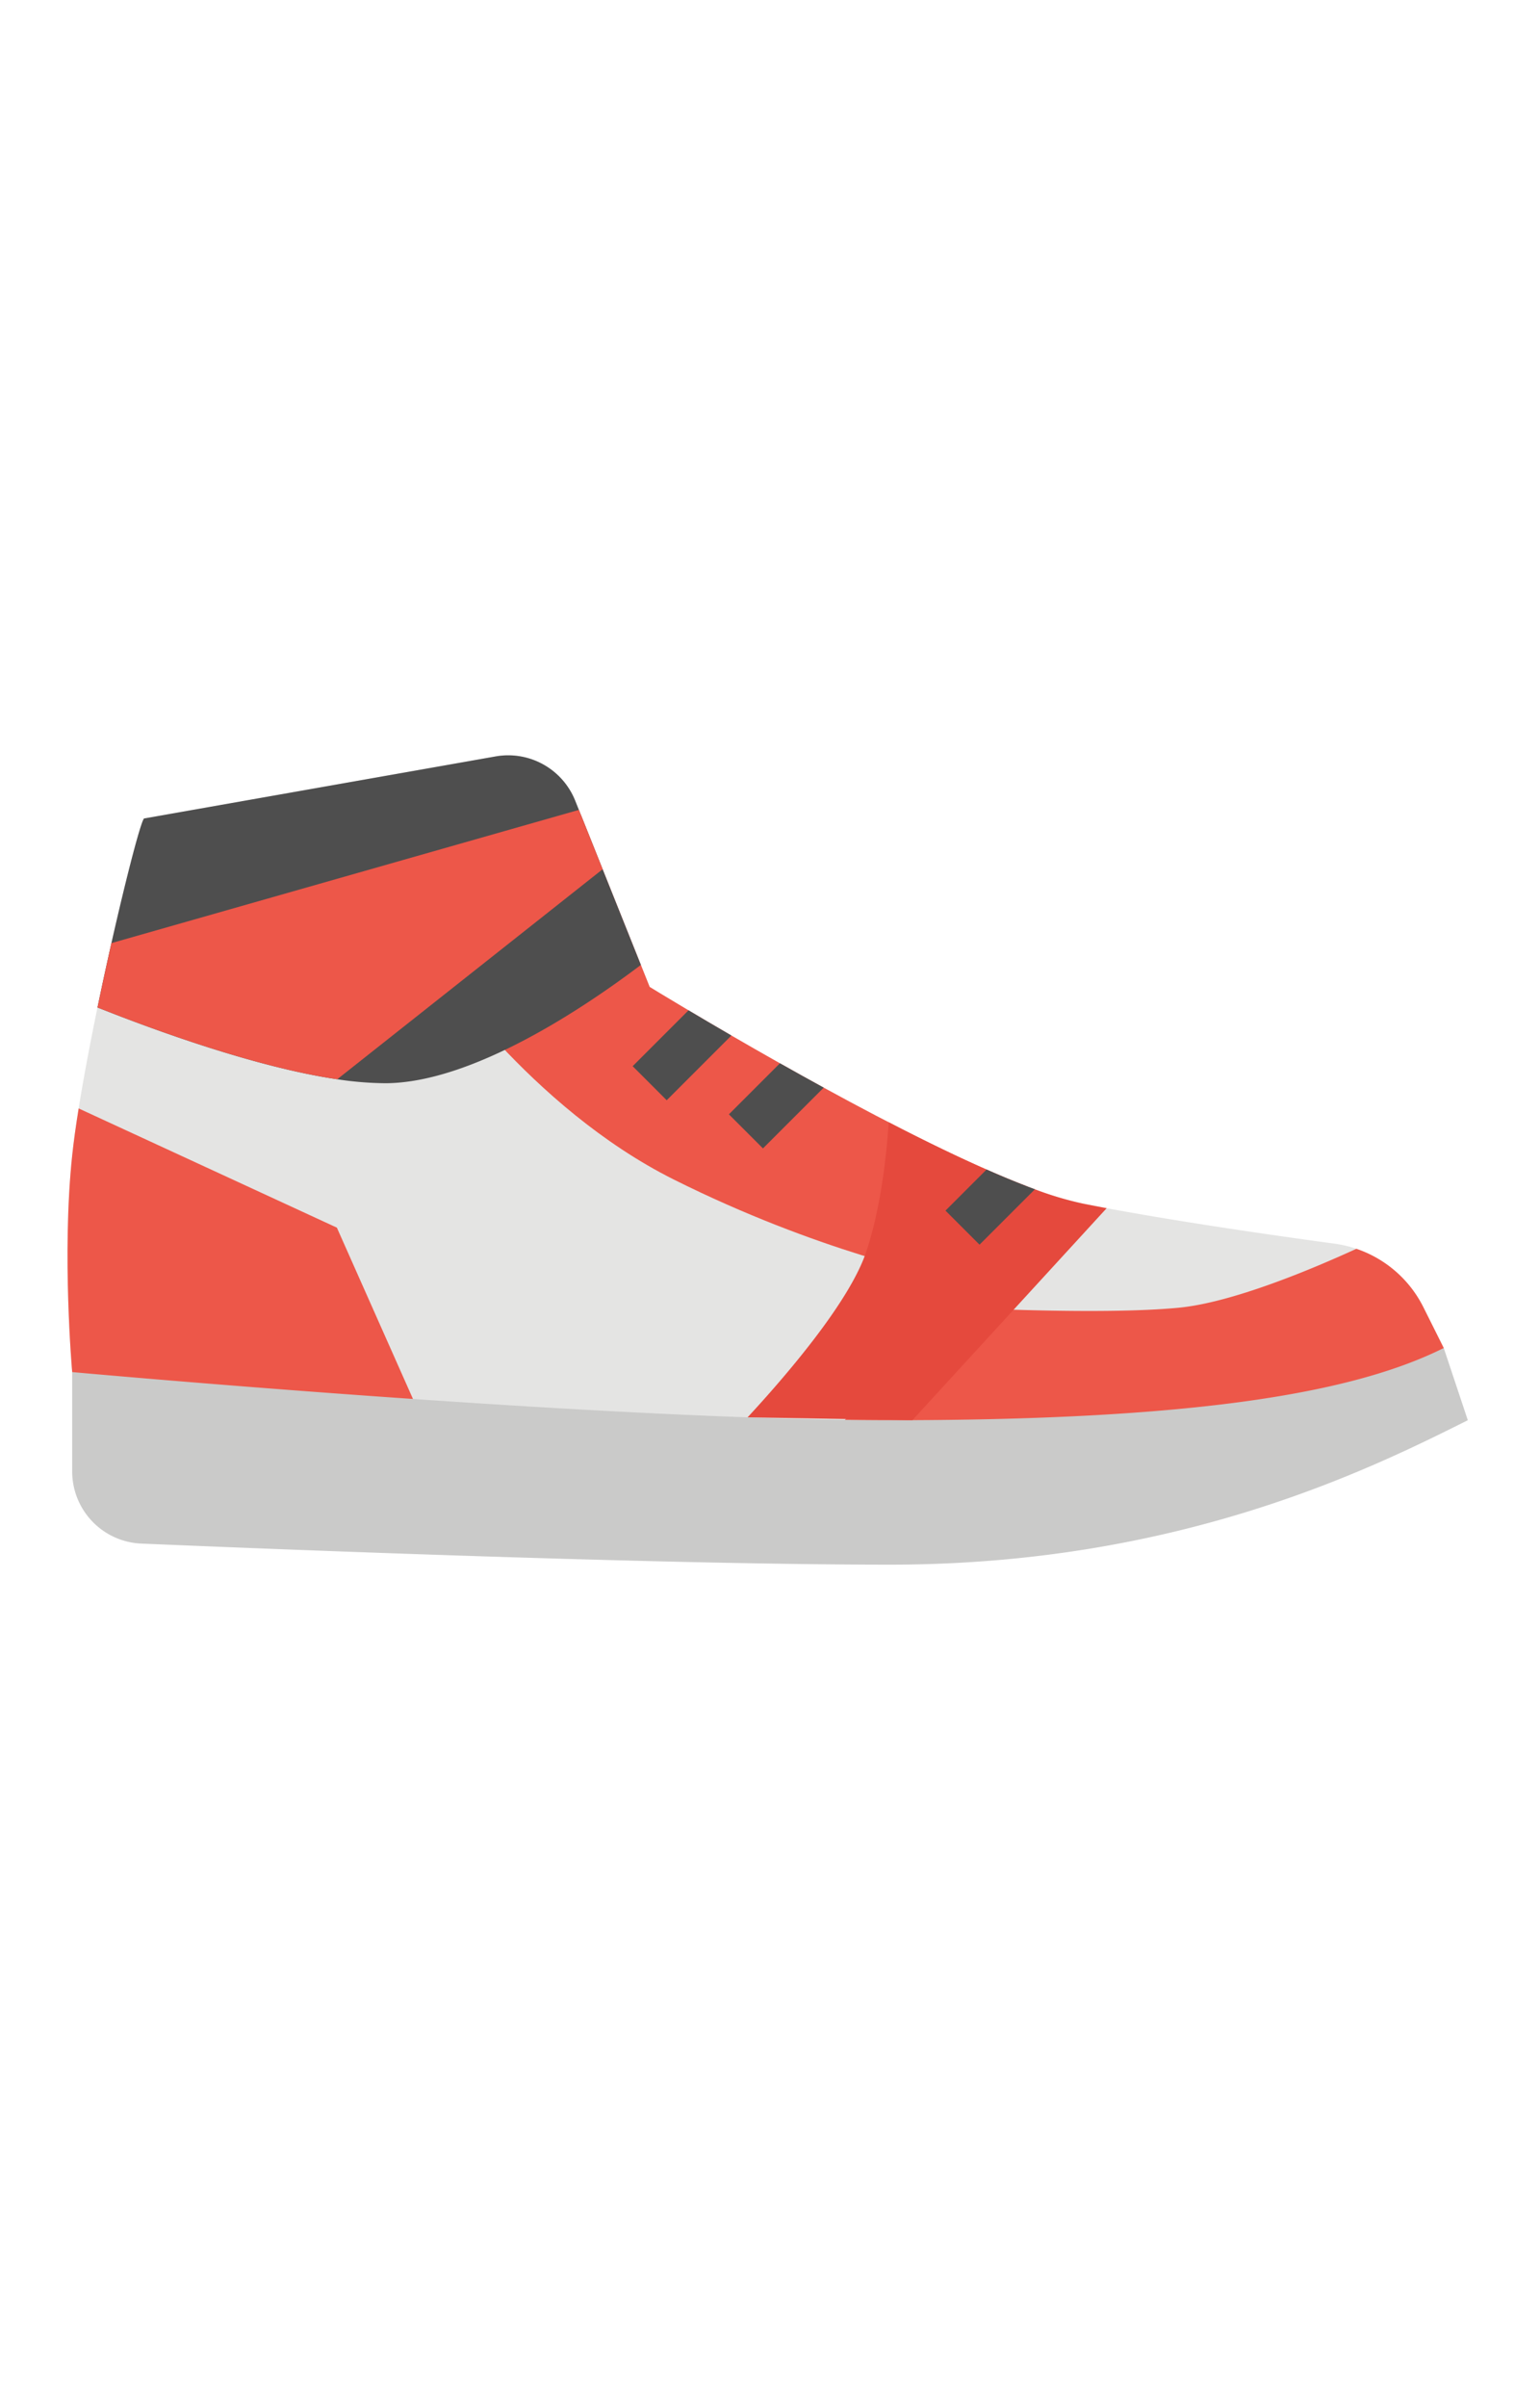 <svg id="Flat" height="25" viewBox="0 0 512 512" width="16" xmlns="http://www.w3.org/2000/svg"><path d="m480 304v16l-88 32-81.55-1.94-161.92-3.86-92.53-2.2-32-32s-3.49-39.2 0-72c.48-4.56 1.22-9.86 2.15-15.62 1.64-10.23 3.86-21.92 6.26-33.55 6.62-32 14.6-63.52 15.59-62.83l116.79-20.61a24 24 0 0 1 26.45 14.72l1.9 4.75 19.93 49.82 2.93 7.32s39.7 24.43 79.47 44.98c16.29 8.42 32.59 16.19 46.18 21.37a118.94 118.94 0 0 0 18.35 5.65c2.55.51 5.2 1.02 7.93 1.53 24.82 4.63 55.84 9.09 75.8 11.8a38.861 38.861 0 0 1 29.49 21.1z" fill="#e4e4e3"/><g fill="#ed5749"><path d="m480 304v16l-88 32-81.55-1.94-46.45-6.06 56-53.4s46.82 2.46 72 0c17.62-1.72 43.49-12.49 58.95-19.57a38.832 38.832 0 0 1 22.27 19.4z"/><path d="m148.53 346.2-92.53-2.2-32-32s-3.49-39.2 0-72c.48-4.56 1.22-9.86 2.15-15.62l85.85 39.62z"/><path d="m341.65 250.35-29.65 29.65s-40-8-88-32-80-72-80-72l49.14-49.14 19.93 49.82 2.93 7.32s4.87 3 12.91 7.77c4.03 2.4 8.85 5.24 14.26 8.38 4.94 2.87 10.38 5.98 16.13 9.23 4.66 2.63 9.54 5.35 14.55 8.09 22.77 12.46 48.13 25.39 67.8 32.88z"/></g><path d="m488 328c-32 16-96 48-192 48-74.805 0-198.185-4.857-249.018-7a24 24 0 0 1 -22.982-23.981v-33.019s176 16 272 16 152-8 184-24z" fill="#cacac9"/><path d="m213.07 176.68c-18.28 13.83-55.92 39.32-85.07 39.32a110.761 110.761 0 0 1 -15.88-1.31c-26.84-3.98-60.18-16.1-79.71-23.86 1.51-7.28 3.08-14.53 4.63-21.39 5.26-23.28 10.2-41.97 10.96-41.44l116.79-20.61a24 24 0 0 1 26.45 14.72l1.22 3.05 7.89 19.73z" fill="#4e4e4e"/><path d="m200.35 144.89-88.23 69.8c-26.84-3.98-60.18-16.1-79.71-23.86 1.51-7.28 3.08-14.53 4.63-21.39l155.42-44.28z" fill="#ed5749"/><path d="m367.93 257.53-64.58 70.45-54.8-.94c12.21-13.19 33.8-38.1 39.45-55.04 4.78-14.32 6.7-31.5 7.47-43.02 11.12 5.75 22.25 11.2 32.52 15.71 4.77 2.11 9.35 4.02 13.66 5.66.82.31 1.62.62 2.42.9a110.027 110.027 0 0 0 15.93 4.75c2.55.51 5.2 1.02 7.93 1.53z" fill="#e5493d"/><path d="m243.17 200.15-21.51 21.51-11.32-11.32 18.57-18.57c4.03 2.4 8.85 5.24 14.26 8.38z" fill="#4e4e4e"/><path d="m273.85 217.47-20.19 20.19-11.32-11.32 16.96-16.96c4.66 2.63 9.54 5.35 14.55 8.09z" fill="#4e4e4e"/><path d="m344.07 251.25-18.41 18.41-11.32-11.32 13.65-13.65c4.77 2.11 9.35 4.02 13.66 5.66.82.31 1.62.62 2.42.9z" fill="#4e4e4e"/></svg>